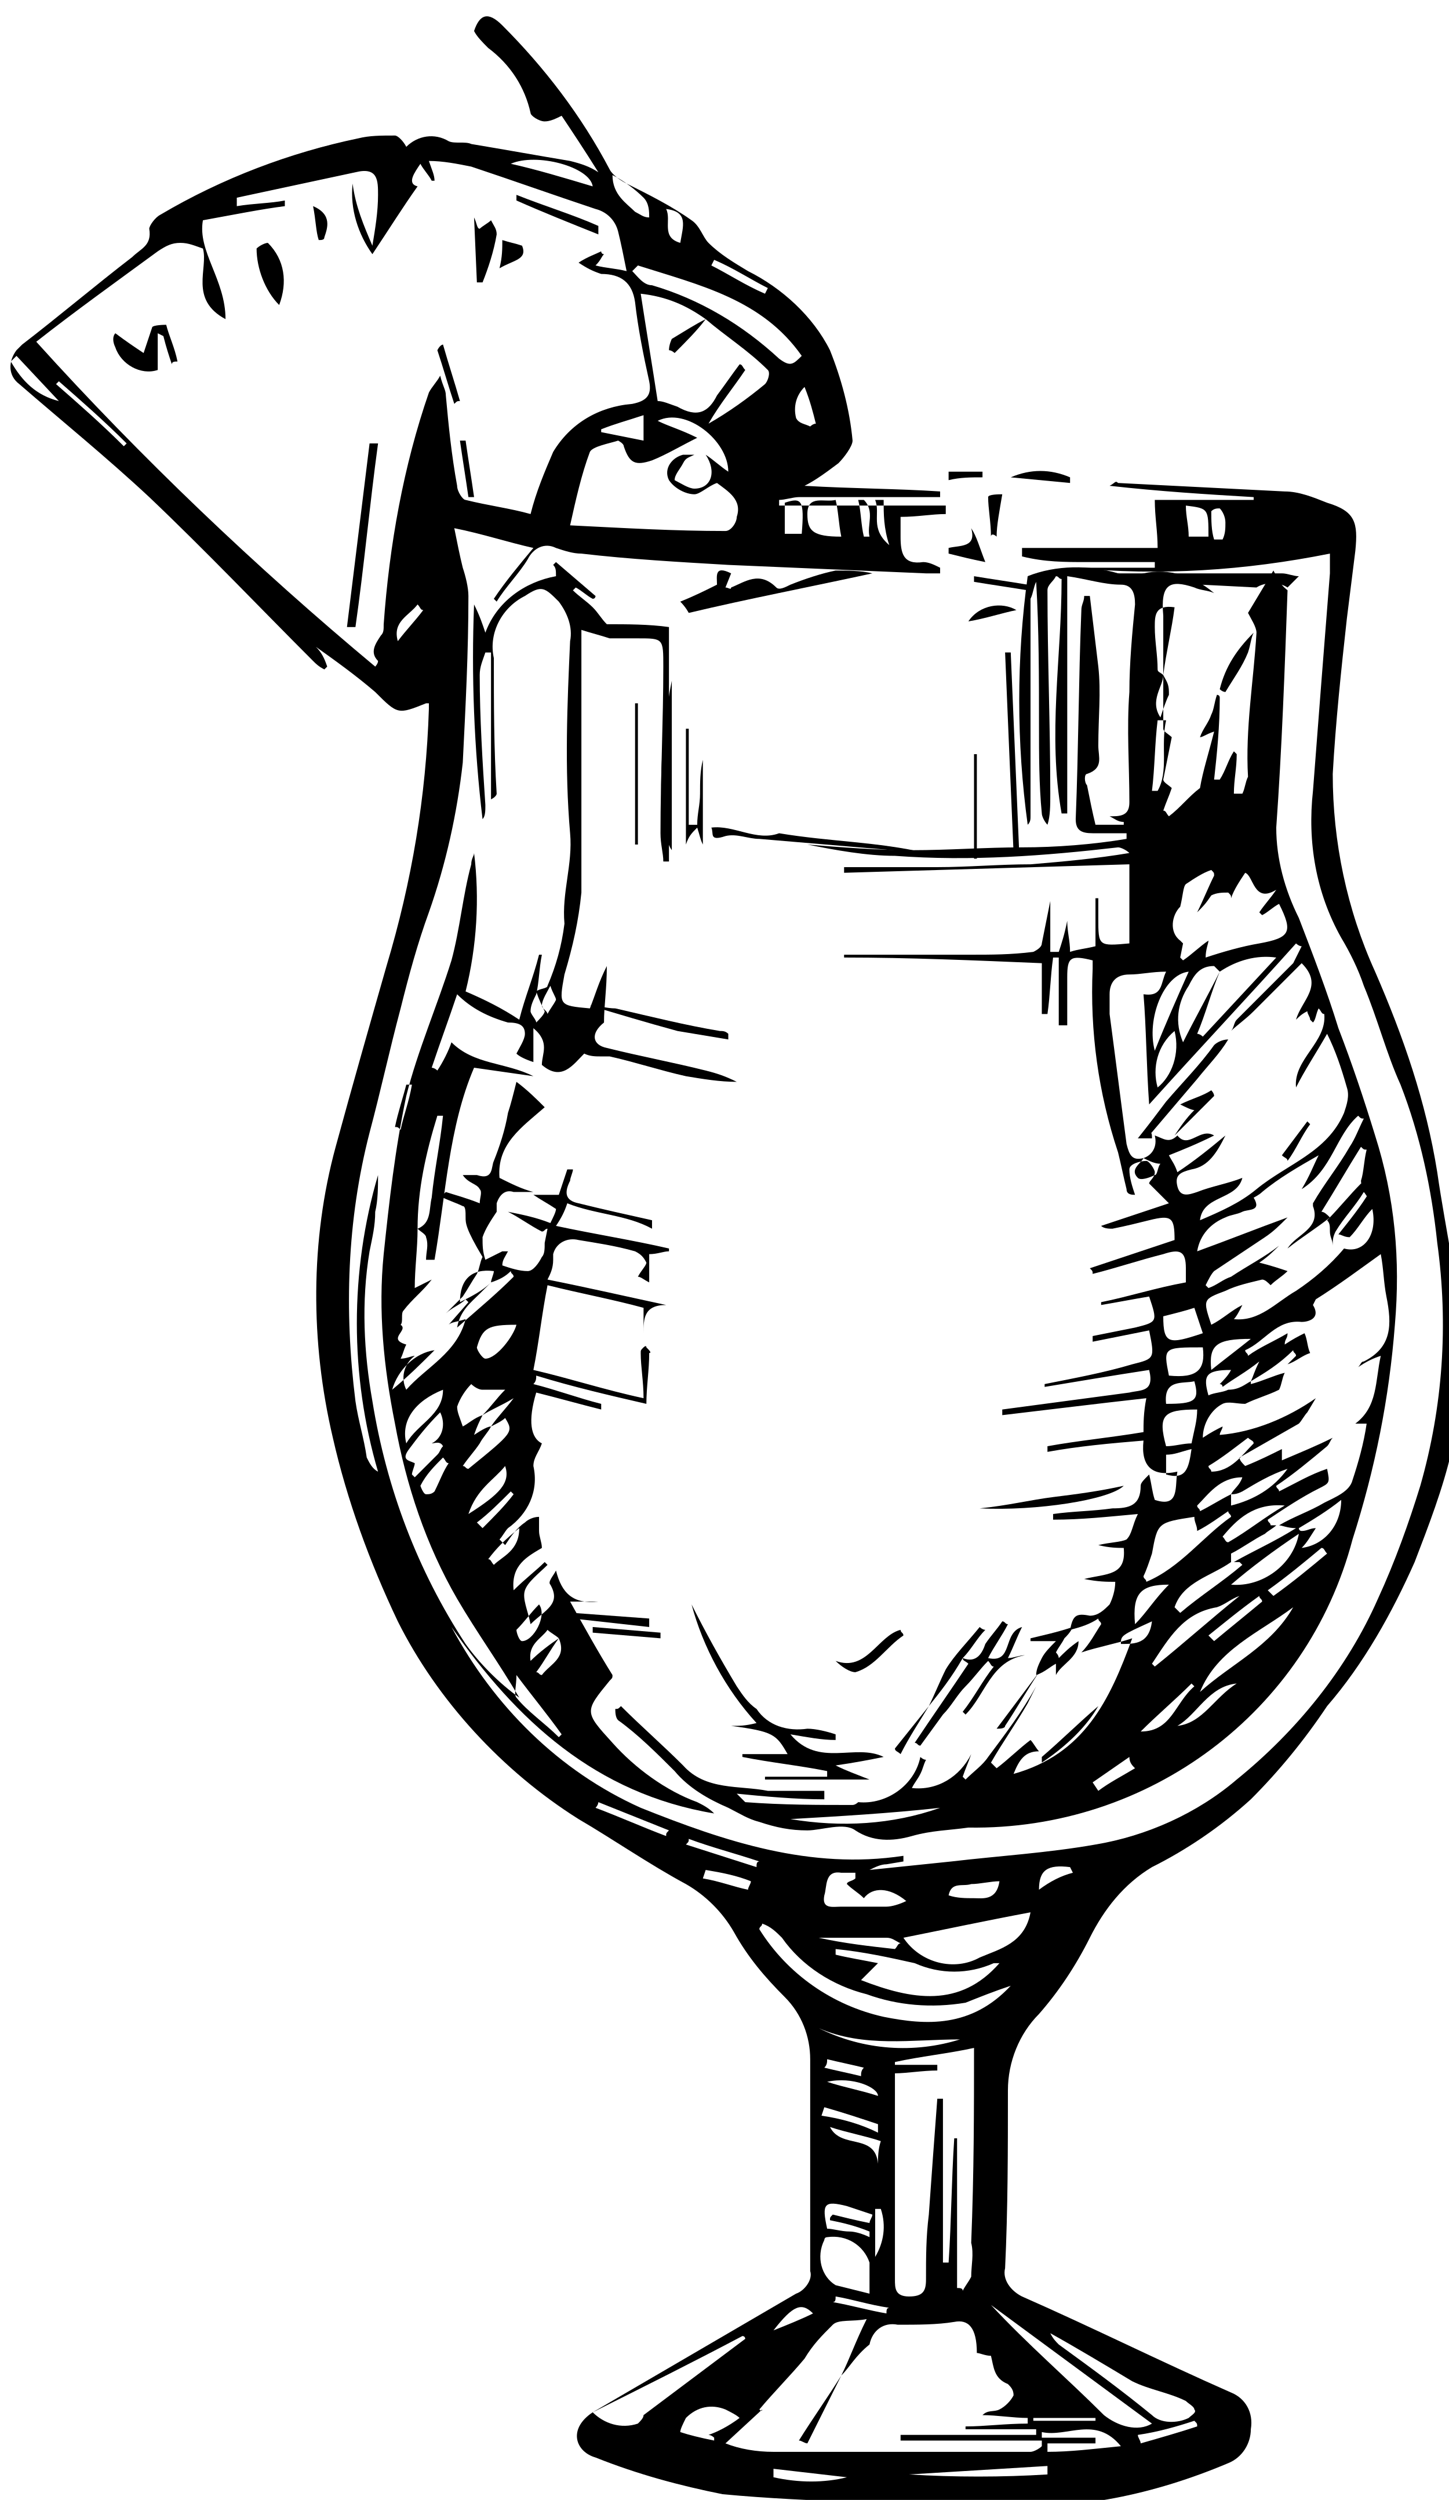 <?xml version="1.0" encoding="utf-8"?>
<!-- Generator: Adobe Illustrator 22.0.1, SVG Export Plug-In . SVG Version: 6.00 Build 0)  -->
<svg version="1.1" id="Layer_1" xmlns="http://www.w3.org/2000/svg" xmlns:xlink="http://www.w3.org/1999/xlink" x="0px" y="0px"
	 viewBox="0 0 51.3 88.5" style="enable-background:new 0 0 51.3 88.5;" xml:space="preserve">
<g id="Group_1209" transform="translate(-1690.916 3047.198)">
	<path id="Path_1358" d="M1707.4-3004.1c0-0.2,0-0.4-0.1-0.4c-0.2-0.1-0.5-0.2-0.7-0.3c0-0.1,0-0.1,0.1-0.2c0.3,0.1,0.7,0.2,1.2,0.4
		c0-0.2,0.1-0.4,0-0.5c-0.1-0.2-0.4-0.2-0.6-0.5c0.2,0,0.3,0,0.5,0c0.6,0.2,0.5-0.3,0.6-0.5c0.2-0.5,0.4-1.1,0.5-1.7
		c0.1-0.3,0.2-0.7,0.3-1.1c0.4,0.3,0.7,0.6,1,0.9c-0.8,0.7-1.7,1.3-1.6,2.5c0.4,0.2,0.8,0.4,1.2,0.5c-0.2,0-0.5,0-0.7,0
		c-0.3-0.1-0.5,0.1-0.6,0.4c0,0.1,0,0.2,0,0.3c-0.2,0.3-0.4,0.6-0.5,0.9c0,0.3,0,0.5,0.1,0.8l0.6-0.3c0.1,0,0.1,0,0.2,0
		c-0.1,0.2-0.2,0.3-0.2,0.5c0.3,0.1,0.6,0.2,0.9,0.2c0.2,0,0.4-0.3,0.5-0.5c0.1-0.1,0.1-0.3,0.1-0.5l0.1-0.5c-0.1,0-0.1,0.1-0.2,0.1
		c-0.4-0.2-0.8-0.5-1.2-0.7c0.5,0.1,1,0.2,1.5,0.4c0.1-0.2,0.2-0.4,0.2-0.5c-0.3-0.2-0.5-0.3-0.8-0.5h0.9c0.1-0.3,0.2-0.6,0.3-0.9
		l0.2,0c0,0.1-0.1,0.3-0.1,0.4c-0.2,0.4-0.2,0.7,0.3,0.8c0.8,0.2,1.7,0.4,2.6,0.6c0,0.1,0,0.3,0,0.3c-0.9-0.5-2-0.5-3-0.9
		c-0.1,0.3-0.2,0.5-0.4,0.8c1.4,0.3,2.7,0.5,4,0.8c0,0,0,0.1,0,0.1c-0.2,0-0.4,0.1-0.7,0.1v1c-0.2-0.1-0.3-0.2-0.4-0.2
		c0.1-0.2,0.3-0.4,0.3-0.5c-0.1-0.2-0.2-0.3-0.4-0.4c-0.7-0.2-1.4-0.3-2-0.4c-0.4-0.1-0.8,0.1-0.9,0.5c0,0.1,0,0.1,0,0.2
		c0,0.3-0.1,0.5-0.2,0.7c1.5,0.3,2.8,0.6,4.2,0.9c-0.8,0-0.8,0.5-0.8,1v-0.9c-1.1-0.3-2.2-0.5-3.4-0.8c-0.2,1-0.3,2-0.5,3
		c1.3,0.3,2.5,0.7,3.9,1c0-0.6-0.1-1.1-0.1-1.6c0-0.1,0-0.1,0.1-0.2c0,0,0.1-0.1,0.1,0c0.1,0.1,0.2,0.2,0.1,0.2
		c0,0.6-0.1,1.2-0.1,1.8c-1.3-0.3-2.6-0.6-3.9-1c0,0.1,0,0.2-0.1,0.3c0.8,0.2,1.6,0.5,2.4,0.7c0,0,0,0.1,0,0.2
		c-0.8-0.2-1.5-0.4-2.3-0.6c-0.3,1-0.2,1.6,0.2,1.8c-0.1,0.3-0.3,0.5-0.3,0.8c0.2,0.9-0.2,1.7-0.9,2.2c-0.1,0.1-0.2,0.3-0.3,0.4
		c0.1,0.1,0.1,0.1,0.2,0.2c0.2-0.3,0.4-0.6,0.7-0.8c0.1-0.1,0.3-0.2,0.5-0.2c0,0.2,0,0.3,0,0.5c0,0.2,0.1,0.4,0.1,0.6
		c-0.5,0.3-1.1,0.6-1,1.5c0.4-0.4,0.8-0.7,1.1-1c0,0,0.1,0.1,0.1,0.1c-0.3,0.3-0.7,0.6-0.8,0.9c-0.1,0.3,0.1,0.7,0.2,1.2
		c0.5-0.5,1.1-0.7,0.7-1.4c-0.1-0.1,0.1-0.3,0.2-0.5c0.2,0.8,0.6,1.2,1.5,1.1h-1c0.5,0.9,1,1.8,1.5,2.6c0,0.1,0,0.1-0.1,0.2
		c-0.9,1.1-0.9,1.1,0.1,2.2c0.8,0.9,1.9,1.7,3,2.1c0.2,0.1,0.4,0.2,0.6,0.4c-4.2-0.7-7-3.3-9.3-6.6c1.5,2.8,3.8,5.1,6.7,6.4
		c3,1.2,6,2.2,9.3,1.7c0,0.1,0,0.1,0,0.2l-0.6,0.1c-0.2,0-0.4,0.1-0.6,0.2c1-0.1,1.9-0.2,2.9-0.3c1.7-0.2,3.4-0.3,5.1-0.6
		c1.8-0.3,3.6-1.1,5-2.3c2.1-1.7,3.9-3.9,5-6.4c0.6-1.3,1.1-2.7,1.5-4c0.8-2.8,1-5.7,0.6-8.6c-0.2-1.9-0.6-3.8-1.3-5.6
		c-0.5-1.1-0.8-2.3-1.3-3.5c-0.2-0.6-0.5-1.2-0.8-1.7c-0.9-1.6-1.2-3.4-1-5.2c0.2-2.6,0.4-5.2,0.6-7.7c0-0.2,0-0.4,0-0.7
		c-3,0.6-6,0.8-9.1,0.5h2.9v-0.2h-2.4c-0.8,0-1.5,0-2.3-0.2c0-0.1,0-0.2,0-0.3h4.8c0-0.6-0.1-1.1-0.1-1.7h3.5v-0.1
		c-1.7-0.1-3.3-0.2-5.1-0.4c0.2-0.1,0.2-0.2,0.3-0.1c2,0.1,3.9,0.2,5.9,0.3c0.5,0,1,0.2,1.5,0.4c1,0.3,1.1,0.7,1,1.7
		c-0.1,0.8-0.2,1.6-0.3,2.4c-0.2,1.8-0.4,3.7-0.5,5.5c0,2.4,0.5,4.8,1.5,7c1,2.3,1.8,4.6,2.2,7.1c0.3,2.1,0.8,4.2,0.9,6.3
		c0.1,1.2-0.1,2.4-0.4,3.6c-0.3,1.3-0.8,2.6-1.3,3.9c-0.8,1.8-1.8,3.6-3.1,5.1c-0.8,1.2-1.7,2.3-2.7,3.3c-1.1,1-2.3,1.8-3.5,2.4
		c-1,0.6-1.7,1.5-2.2,2.5c-0.5,1-1.1,1.9-1.8,2.7c-0.7,0.7-1.1,1.7-1.1,2.7c0,2.1,0,4.2-0.1,6.3c-0.1,0.4,0.2,0.8,0.6,1
		c2.5,1.1,4.9,2.3,7.4,3.4c0.5,0.2,0.8,0.7,0.7,1.3c0,0.5-0.3,1-0.8,1.2c-2.6,1.1-5.4,1.7-8.2,1.5c-3.2-0.1-6.5-0.1-9.7-0.4
		c-1.5-0.3-3-0.7-4.5-1.3c-0.7-0.2-1-1-0.1-1.6c2.4-1.4,4.8-2.8,7.2-4.2c0.3-0.1,0.6-0.5,0.5-0.8c0-2.5,0-5,0-7.5
		c0-0.8-0.3-1.6-0.9-2.2c-0.7-0.7-1.3-1.4-1.8-2.3c-0.4-0.7-1-1.3-1.7-1.7c-1.3-0.7-2.6-1.6-3.8-2.3c-2.7-1.7-5-4.2-6.4-7
		c-1-2.1-1.8-4.3-2.3-6.5c-0.8-3.4-0.8-7,0.1-10.3c0.6-2.2,1.2-4.3,1.8-6.4c0.9-3,1.4-6,1.5-9.1c0-0.1,0-0.1,0-0.2c0,0-0.1,0-0.1,0
		c-1,0.4-1,0.4-1.8-0.4c-0.7-0.6-1.4-1.1-2.1-1.6c0.2,0.2,0.3,0.4,0.4,0.7c0,0-0.1,0.1-0.1,0.1c-0.2-0.1-0.3-0.2-0.4-0.3
		c-1.9-1.9-3.8-3.9-5.8-5.8c-1.5-1.4-3.1-2.7-4.6-4c-0.4-0.3-0.4-0.8-0.1-1.2c0.1-0.1,0.1-0.1,0.2-0.2c1.3-1,2.6-2.1,3.9-3.1
		c0.3-0.3,0.7-0.4,0.6-1c0-0.1,0.2-0.4,0.4-0.5c2.2-1.3,4.6-2.2,7-2.7c0.4-0.1,0.8-0.1,1.3-0.1c0.1,0,0.3,0.2,0.4,0.4
		c0.4-0.4,1-0.5,1.5-0.2c0.2,0.1,0.6,0,0.8,0.1c1.2,0.2,2.3,0.4,3.5,0.6c0.4,0.1,0.7,0.2,1,0.4c-0.5-0.8-0.9-1.4-1.3-2
		c-0.2,0.1-0.4,0.2-0.6,0.2c-0.2,0-0.5-0.2-0.5-0.3c-0.2-0.9-0.7-1.7-1.5-2.3c-0.2-0.2-0.4-0.4-0.5-0.6c0.2-0.6,0.5-0.7,1-0.2
		c1.5,1.5,2.8,3.2,3.8,5.1c0.1,0.2,0.4,0.4,0.6,0.5c0.8,0.4,1.6,0.8,2.3,1.3c0.3,0.2,0.4,0.6,0.6,0.8c0.4,0.4,0.9,0.7,1.4,1
		c1.2,0.6,2.3,1.6,2.9,2.8c0.4,1,0.7,2.1,0.8,3.2c0,0.2-0.3,0.6-0.5,0.8c-0.4,0.3-0.8,0.6-1.2,0.8c1.7,0.1,3.3,0.1,4.8,0.2
		c0,0.1,0,0.1,0,0.2c-0.3,0-0.7,0-1,0c-1.3,0-2.7,0-4,0c-0.2,0-0.5,0.1-0.7,0.1c0,0.1,0,0.2,0,0.2h5.9c0,0.1,0,0.2,0,0.3
		c-0.5,0-1,0.1-1.6,0.1c0,0.2,0,0.5,0,0.7c0,0.6,0.1,1,0.8,0.9c0.2,0,0.4,0.1,0.6,0.2c0,0.1,0,0.1,0,0.2c-0.2,0-0.3,0-0.5,0
		c-2.3-0.1-4.7-0.2-7-0.3c-1.7-0.1-3.5-0.2-5.2-0.4c-0.3,0-0.6-0.1-0.9-0.2c-0.4-0.2-0.8,0-1,0.4c0,0,0,0,0,0
		c-0.3,0.5-0.8,1-1.1,1.5l-0.1-0.1c0.4-0.6,0.9-1.2,1.4-1.8c-0.9-0.2-1.8-0.5-2.8-0.7c0.1,0.5,0.2,1,0.3,1.4c0.1,0.3,0.2,0.7,0.2,1
		c0,2-0.1,3.9-0.2,5.9c-0.2,1.8-0.6,3.6-1.2,5.3c-0.4,1.1-0.7,2.2-1,3.4c-0.4,1.5-0.7,2.9-1.1,4.4c-0.8,3.1-0.9,6.3-0.5,9.5
		c0.1,0.7,0.3,1.3,0.4,2c0.1,0.2,0.2,0.4,0.4,0.5c-1-3.4-1-7.1,0-10.5c0,0.4,0,0.9-0.1,1.3c0,0.5-0.1,0.9-0.2,1.4
		c-0.3,1.8-0.2,3.6,0.1,5.3c0.5,3.1,1.6,6,3.3,8.6c0.5,0.7,1.2,1.4,1.9,1.9c-0.7-1.2-1.5-2.3-2.2-3.5c-1.1-1.9-1.8-4-2.2-6.2
		c-0.4-2-0.6-4-0.4-6c0.2-1.9,0.4-3.7,0.8-5.6c0.4-1.6,1.1-3.2,1.6-4.8c0.3-1.1,0.4-2.3,0.7-3.4c0-0.2,0.1-0.3,0.1-0.4
		c0.2,1.6,0.1,3.3-0.3,4.9c0.7,0.3,1.3,0.6,1.9,1c0.2-0.8,0.5-1.5,0.7-2.3c0,0,0.1,0,0.1,0c-0.1,0.5-0.1,1-0.2,1.4
		c-0.1,0.2-0.2,0.4-0.2,0.6c0,0.1,0.2,0.3,0.2,0.4c0.1-0.1,0.3-0.3,0.3-0.4c-0.1-0.2-0.2-0.4-0.3-0.7c0.1-0.1,0.4-0.1,0.4-0.2
		c0.3-0.7,0.5-1.4,0.6-2.2c-0.1-1.1,0.3-2.1,0.2-3.2c-0.2-2.3-0.1-4.6,0-6.8c0.1-0.5-0.1-1-0.4-1.4c-0.5-0.5-0.6-0.6-1.2-0.2
		c-0.8,0.4-1.3,1.3-1.1,2.2c0,1.6,0,3.2,0.1,4.8c0,0,0,0.1-0.2,0.2v-5.2l-0.2,0c-0.1,0.3-0.2,0.5-0.2,0.8c0,1.5,0.1,3.1,0.2,4.6
		c0,0.2,0,0.4-0.1,0.5c-0.3-2.5-0.4-5.1-0.3-7.6c0.2,0.4,0.3,0.7,0.4,1c0.4-1.1,1.4-1.8,2.5-2c0-0.2,0-0.3-0.1-0.4
		c0,0,0.1-0.1,0.1-0.1l1.4,1.2c0,0,0,0.1-0.1,0.1c-0.2-0.1-0.4-0.3-0.6-0.4c0,0-0.1,0.1-0.1,0.1c0.2,0.2,0.5,0.4,0.7,0.6
		c0.2,0.2,0.3,0.4,0.5,0.6c0.7,0,1.5,0,2.2,0.1v8.3c-0.1,0-0.1,0-0.2,0c0-0.3-0.1-0.6-0.1-1c0-2,0.1-4,0.1-5.9c0-1,0-1-0.9-1
		c-0.3,0-0.6,0-1,0c-0.3-0.1-0.7-0.2-1-0.3c0,0.3,0,0.5,0,0.7c0,2.8,0,5.7,0,8.6c-0.1,1-0.3,1.9-0.6,2.9c-0.2,1.1-0.2,1.1,0.9,1.2
		c0.2-0.5,0.3-0.9,0.6-1.5c0,0.8-0.1,1.4-0.1,2l0,0c-0.5,0.4-0.4,0.8,0.1,0.9c1.2,0.3,2.3,0.5,3.5,0.8c0.4,0.1,0.7,0.2,1.1,0.4
		c-0.6,0-1.2-0.1-1.8-0.2c-0.9-0.2-1.8-0.5-2.7-0.7c-0.1,0-0.2,0-0.3,0c-0.2,0-0.4,0-0.6-0.1c-0.4,0.4-0.8,1-1.5,0.4
		c0-0.4,0.3-0.8-0.3-1.3v1.2c-0.3-0.1-0.5-0.2-0.6-0.3c0.1-0.2,0.3-0.5,0.3-0.7c0-0.3-0.2-0.4-0.6-0.4c-0.7-0.2-1.3-0.5-1.8-1
		c-0.3,0.9-0.6,1.7-0.9,2.6c0,0,0.1,0,0.2,0.1c0.2-0.3,0.4-0.7,0.5-1c0.8,0.8,1.9,0.7,2.9,1.2c-0.7-0.1-1.4-0.2-2.1-0.3
		c-0.9,2.1-1,4.5-1.4,6.8c-0.1,0-0.2,0-0.3,0c0-0.3,0.1-0.5,0-0.8c0-0.1-0.2-0.2-0.3-0.3c0.5-0.2,0.4-0.7,0.5-1.1
		c0.1-1,0.3-1.9,0.4-2.9c-0.1,0-0.1,0-0.2,0c-0.4,1.3-0.7,2.6-0.7,4c0,0.7-0.1,1.4-0.1,2.1c0.2-0.1,0.4-0.2,0.6-0.3
		c-0.3,0.4-0.7,0.7-1,1.1c-0.1,0.1,0,0.4-0.1,0.5c0.3,0.2-0.5,0.5,0.2,0.7c-0.1,0.2-0.1,0.3-0.2,0.5c0.2,0,0.4-0.1,0.5-0.1
		c-0.4,0.3-0.5,0.8-0.3,1.2c0.7-0.8,1.8-1.3,2.1-2.5c-0.3,0.1-0.5,0.1-0.6,0.2l0.7-0.8c0,0-0.1-0.1-0.1-0.1
		c-0.2,0.2-0.5,0.3-0.7,0.5c0.2-0.2,0.4-0.4,0.6-0.6c0.2-0.3,0.3-0.5,0.5-0.8c0.1-0.2,0.1-0.4,0.2-0.6
		C1707.4-3003.7,1707.4-3003.9,1707.4-3004.1z M1710.7-2989.2c-0.3,0.4-0.5,0.8-0.8,1.2c0.1,0,0.1,0.1,0.2,0.1
		C1710.4-2988.3,1711-2988.5,1710.7-2989.2c-0.1-0.1-0.3-0.2-0.4-0.3c-0.2,0.3-0.7,0.5-0.6,1.1
		C1710-2988.7,1710.4-2989,1710.7-2989.2z M1708.3-3001.8c0-0.1,0.1-0.3,0.1-0.4c-0.8-0.1-1.2,0.3-1.2,1.1
		C1707.6-3001.3,1708-3001.5,1708.3-3001.8l-0.4,0.4c-0.3,0.3-0.7,0.6-0.8,1.2c0.8-0.7,1.4-1.2,2-1.8c0-0.1-0.1-0.1-0.1-0.2
		C1708.8-3002,1708.6-3001.9,1708.3-3001.8z M1706.2-2996.1c0.4-0.2,0.5-0.7,0.3-1.1c-0.5,0.5-0.8,0.9-1.1,1.3
		c-0.3,0.4,0,0.4,0.2,0.5c0,0.1-0.1,0.3-0.1,0.4c0,0,0.1,0.1,0.1,0.1c0.3-0.3,0.5-0.5,0.8-0.8c0.1-0.1,0.1-0.2,0.2-0.3
		C1706.5-2996.2,1706.3-2996.1,1706.2-2996.1z M1708.3-2996.7c-0.1,0.2-0.3,0.4-0.4,0.6c-0.2,0.3-0.4,0.5-0.6,0.8
		c0.1,0,0.1,0.1,0.2,0.1c1.6-1.3,1.6-1.3,1.3-1.8C1708.7-2996.9,1708.5-2996.8,1708.3-2996.7c0.2-0.3,0.5-0.6,0.8-1
		c-0.5,0.3-0.8,0.4-1.1,0.6c0.3-0.3,0.5-0.6,0.8-0.9c-0.3,0-0.5,0-0.8,0c-0.2,0-0.4-0.2-0.4-0.2c-0.2,0.2-0.4,0.5-0.5,0.8
		c0,0.2,0.1,0.4,0.2,0.7c0.2-0.1,0.4-0.3,0.7-0.4c-0.1,0.2-0.2,0.4-0.3,0.7C1708-2996.6,1708.2-2996.7,1708.3-2996.7L1708.3-2996.7z
		 M1715.9-3035.9L1715.9-3035.9c-0.7-0.5-1.4-0.8-2.3-0.9c0.2,1.3,0.4,2.5,0.6,3.8c0.2,0,0.4,0.1,0.7,0.2c0.7,0.4,1.1,0.2,1.4-0.4
		c0.3-0.4,0.5-0.7,0.8-1.1c0.1,0,0.1,0.1,0.2,0.2c-0.4,0.6-0.9,1.2-1.3,1.9c0.7-0.4,1.4-0.9,2-1.4c0.1-0.1,0.2-0.4,0.1-0.5
		C1717.4-3034.8,1716.6-3035.3,1715.9-3035.9z M1715.5-3031.1c-0.2,0.1-0.3,0.1-0.4,0.3c-0.1,0.2-0.3,0.4-0.3,0.6
		c0.2,0.1,0.5,0.3,0.7,0.3c0.6,0,0.8-0.6,0.4-1.2c0.3,0.2,0.5,0.4,0.8,0.6c0-1.1-1.5-2.3-2.5-1.8c0.4,0.2,0.8,0.3,1.4,0.6
		c-0.6,0.3-1.1,0.6-1.6,0.8c-0.6,0.2-0.8,0.1-1-0.5c0-0.1-0.2-0.2-0.2-0.2c-0.3,0.1-0.9,0.2-1,0.4c-0.3,0.8-0.5,1.7-0.7,2.6
		c2,0.1,3.7,0.2,5.5,0.2c0.2,0,0.4-0.3,0.4-0.5c0.2-0.6-0.3-0.9-0.7-1.2c-0.3,0.1-0.6,0.4-0.8,0.4c-0.3,0-0.7-0.2-0.9-0.5
		c-0.2-0.4,0.1-0.8,0.5-0.9C1715.2-3031.1,1715.4-3031.1,1715.5-3031.1z M1720.7-2963.1L1720.7-2963.1c0.3-0.6,0.5-1.2,0.9-2
		c-0.5,0.1-1,0-1.2,0.2c-0.4,0.4-0.7,0.7-1,1.2c-0.5,0.6-1.1,1.2-1.6,1.8c0,0,0.1,0.1,0.1,0l-1.3,1.2c0.5,0.2,1.1,0.3,1.7,0.3
		c3,0,6.1,0,9.1,0c0.1,0,0.3-0.1,0.4-0.2l0-0.2h-5v-0.2h4.8v-0.2h-2.5v-0.1c0.7,0,1.4-0.1,2.2-0.1v-0.2c-0.5,0-1.1-0.1-1.6-0.1
		c0.2-0.2,0.4-0.1,0.6-0.2c0.2-0.1,0.4-0.3,0.5-0.5c0-0.2-0.1-0.3-0.2-0.4c-0.5-0.2-0.5-0.6-0.6-1c-0.2,0-0.4-0.1-0.5-0.1
		c0-0.9-0.3-1.2-0.8-1.1c-0.6,0.1-1.3,0.1-2,0.1c-0.5-0.1-0.9,0.2-1,0.7C1721.2-2963.8,1721-2963.4,1720.7-2963.1z M1698.1-3039.4
		c-0.2,1.1,0.8,2.1,0.8,3.5c-1.3-0.7-0.6-1.8-0.8-2.5c-0.3-0.1-0.5-0.2-0.8-0.2c-0.3,0-0.5,0.1-0.8,0.3c-1.5,1.1-2.9,2.1-4.3,3.2
		c3.7,4.1,7.8,8,12,11.5c0,0,0.1-0.1,0.1-0.2c-0.3-0.3-0.1-0.6,0.1-0.9c0.1-0.1,0.1-0.2,0.1-0.4c0.2-2.8,0.7-5.6,1.6-8.2
		c0.1-0.2,0.3-0.4,0.4-0.6c0.1,0.4,0.2,0.5,0.2,0.7c0.1,1.1,0.2,2.1,0.4,3.2c0,0.2,0.2,0.5,0.3,0.5c0.8,0.2,1.6,0.3,2.3,0.5
		c0.2-0.8,0.5-1.5,0.8-2.2c0.6-1,1.6-1.6,2.8-1.7c0.5-0.1,0.7-0.3,0.6-0.8c-0.2-0.9-0.4-1.9-0.5-2.8c-0.1-0.7-0.5-1-1.2-1
		c-0.3-0.1-0.5-0.2-0.8-0.4c0.3-0.2,0.6-0.3,0.8-0.4c0,0,0,0.1,0.1,0.1c-0.1,0.1-0.1,0.2-0.3,0.4c0.4,0.1,0.7,0.1,1.1,0.2
		c-0.1-0.5-0.2-1-0.3-1.4c-0.1-0.4-0.4-0.7-0.8-0.8c-1.5-0.5-2.9-1-4.4-1.5c-0.5-0.1-1-0.2-1.5-0.2c0.1,0.3,0.2,0.5,0.2,0.7
		c0,0-0.1,0-0.1,0c-0.1-0.2-0.3-0.4-0.4-0.6c-0.2,0.3-0.5,0.7-0.1,0.8c-0.5,0.7-1,1.5-1.6,2.4c-0.5-0.7-0.8-1.6-0.7-2.5
		c0.1,0.8,0.4,1.5,0.7,2.2c0.1-0.6,0.2-1.2,0.2-1.8c0-0.5,0-1-0.8-0.8c-1.4,0.3-2.8,0.6-4.2,0.9c0,0.1,0,0.2,0,0.3
		c0.6-0.1,1.2-0.1,1.7-0.2c0,0.1,0,0.2,0,0.2C1700.2-3039.8,1699.2-3039.6,1698.1-3039.4z M1725.4-2974.7c-0.9,0.2-1.9,0.3-2.8,0.5
		c0,0,0,0.1,0,0.1h1.5c0,0.1,0,0.2,0,0.2c-0.5,0-1.1,0.1-1.5,0.1v7.3c0,0.3,0,0.6,0.5,0.6c0.5,0,0.6-0.2,0.6-0.6
		c0-0.8,0-1.5,0.1-2.3c0.1-1.4,0.2-2.8,0.3-4.1h0.2v5.8h0.2c0.1-1.5,0.1-2.9,0.2-4.4h0.1v5.3c0.1,0,0.2,0,0.2,0.1
		c0.1-0.2,0.2-0.3,0.3-0.5c0-0.4,0.1-0.8,0-1.2C1725.4-2970.3,1725.4-2972.5,1725.4-2974.7z M1726.7-2976.9
		c-0.6,0.2-1.1,0.4-1.6,0.6c-1.2,0.2-2.4,0.1-3.5-0.3c-1.2-0.3-2.3-1-3-2c-0.2-0.2-0.4-0.4-0.7-0.5c0,0.1-0.1,0.1-0.1,0.2
		c1,1.6,2.6,2.7,4.4,3.1C1723.7-2975.5,1725.3-2975.4,1726.7-2976.9L1726.7-2976.9z M1722.9-2978.6c0.6,0.9,1.8,1.2,2.7,0.7
		c0.7-0.3,1.6-0.5,1.8-1.6C1725.8-2979.2,1724.4-2978.9,1722.9-2978.6L1722.9-2978.6z M1722-2977.7c-0.2,0.2-0.4,0.4-0.6,0.6
		c1.8,0.7,3.5,1,4.9-0.6c-0.1,0-0.2,0-0.2,0c-0.9,0.4-1.9,0.4-2.8,0c-0.9-0.2-1.8-0.4-2.8-0.5c0,0.1,0,0.1,0,0.2
		C1720.9-2977.9,1721.5-2977.8,1722-2977.7L1722-2977.7z M1713.5-3037.8c-0.1,0.1-0.1,0.1-0.2,0.2c0.2,0.2,0.4,0.5,0.7,0.5
		c1.7,0.5,3.2,1.4,4.5,2.6c0.4,0.3,0.5,0.2,0.8-0.1C1717.9-3036.6,1715.7-3037.1,1713.5-3037.8z M1711.9-2961.8
		c0.4,0.4,1,0.6,1.6,0.4c0.1-0.1,0.2-0.2,0.2-0.3c1.2-0.9,2.4-1.8,3.6-2.7c0,0,0-0.1-0.1-0.1
		C1715.5-2963.6,1713.7-2962.7,1711.9-2961.8z M1731.7-2961.4l-5.7-4.2c1.3,1.4,2.7,2.6,4,3.9
		C1730.5-2961.3,1731.2-2961.1,1731.7-2961.4L1731.7-2961.4z M1728.1-2964.6C1728-2964.6,1728-2964.6,1728.1-2964.6
		c0.1,0.2,0.2,0.3,0.3,0.4c1.1,0.8,2.2,1.6,3.3,2.5c0.3,0.3,0.9,0.3,1.3,0.1c0.1-0.1,0.3-0.2,0.2-0.3c0-0.1-0.2-0.2-0.3-0.3
		c-0.6-0.3-1.3-0.4-1.9-0.7C1730-2963.5,1729-2964.1,1728.1-2964.6z M1721.7-2966v-1.1c-0.2-0.6-0.8-1-1.5-0.9
		c-0.1,0-0.1,0.1-0.1,0.1c-0.3,0.6-0.1,1.3,0.4,1.6C1720.9-2966.2,1721.3-2966.1,1721.7-2966z M1721.2-2980.7c0,0,0-0.1,0-0.2
		l-0.5,0c-0.6-0.1-0.5,0.5-0.6,0.8c-0.1,0.5,0.3,0.4,0.6,0.4c0.5,0,1,0,1.6,0c0.2,0,0.5-0.1,0.7-0.2c-0.6-0.5-1.2-0.5-1.5-0.1
		c-0.2-0.2-0.4-0.3-0.6-0.5C1720.9-2980.6,1721.1-2980.6,1721.2-2980.7L1721.2-2980.7z M1717.1-2961.6c-0.1-0.1-0.3-0.2-0.5-0.3
		c-0.5-0.2-1-0.1-1.4,0.3c-0.1,0.2-0.2,0.4-0.2,0.5c0.3,0.1,0.7,0.2,1.2,0.3c0,0,0-0.1,0-0.1c-0.1-0.1-0.2-0.1-0.2-0.1
		C1716.3-2961.1,1716.7-2961.3,1717.1-2961.6z M1727.8-2961.1v0.2h1.9v0.2h-1.7c0,0.1,0,0.2,0,0.3c0.8,0,1.6-0.1,2.6-0.2
		C1729.7-2961.7,1728.7-2960.9,1727.8-2961.1L1727.8-2961.1z M1724.9-2975c-1.7,0-3.4,0.3-5-0.4
		C1721.5-2974.6,1723.3-2974.5,1724.9-2975z M1720.7-3028.2c-0.1-0.5-0.1-0.9-0.2-1.3c-0.4,0.1-1-0.2-1,0.5
		C1719.5-3028.4,1719.7-3028.2,1720.7-3028.2z M1711.9-3040.6c-0.1-0.7-2-1.2-2.9-0.8C1709.9-3041.2,1710.9-3040.9,1711.9-3040.6z
		 M1709.2-3000.3c-1,0-1.2,0.1-1.4,0.8c0,0.1,0.2,0.4,0.3,0.4C1708.5-2999.1,1709.1-2999.9,1709.2-3000.3z M1728-2959.6
		c0-0.1,0-0.2,0-0.3l-4.9,0.3C1724.7-2959.5,1726.4-2959.5,1728-2959.6z M1705.3-2996.1c0.4-0.7,1.3-1,1.3-1.9
		C1705.6-2997.6,1705.1-2996.9,1705.3-2996.1z M1721.7-2968.5c0-0.1,0.1-0.2,0.1-0.3c-0.3-0.1-0.6-0.2-0.9-0.3
		c-0.8-0.2-0.9-0.1-0.7,0.8c0.2,0,0.5,0.1,0.8,0.1c0.2,0,0.5,0.1,0.7,0.2c0-0.1,0-0.1,0-0.2c-0.5-0.2-0.9-0.3-1.4-0.4
		c0-0.1,0-0.1,0.1-0.2C1720.8-2968.7,1721.2-2968.6,1721.7-2968.5L1721.7-2968.5z M1712.6-3041c0,0.7,0.5,1,0.8,1.3
		c0.2,0.1,0.3,0.2,0.5,0.2c0-0.2,0-0.5-0.2-0.7C1713.4-3040.5,1713-3040.8,1712.6-3041L1712.6-3041z M1726.3-2980.6
		c-0.3,0-0.7,0.1-1,0.1c-0.3,0.1-0.7-0.1-0.8,0.4c0.3,0.1,0.6,0.1,0.9,0.1C1725.7-2980,1726.2-2979.9,1726.3-2980.6L1726.3-2980.6z
		 M1710.7-2985.7l0.1-0.1c-0.5-0.7-1-1.3-1.6-2.1c0,0.4-0.1,0.7,0,0.8C1709.6-2986.6,1710.2-2986.2,1710.7-2985.7L1710.7-2985.7z
		 M1695.3-3031.4c0,0,0.1-0.1,0.1-0.1c-0.8-0.8-1.6-1.5-2.4-2.2l-0.1,0.1C1693.7-3032.9,1694.5-3032.2,1695.3-3031.4z
		 M1732.9-3029.3c0,0.4,0.1,0.7,0.1,1.1c0.3,0,0.5,0,0.7,0C1733.7-3029.2,1733.7-3029.2,1732.9-3029.3L1732.9-3029.3z
		 M1707.5-2993.6c1.1-0.7,1.5-1.1,1.3-1.7C1708.4-2994.8,1707.8-2994.5,1707.5-2993.6z M1719.9-2978.6
		C1719.9-2978.5,1719.9-2978.5,1719.9-2978.6c0.9,0.2,1.8,0.3,2.7,0.4c0.1-0.1,0.1-0.2,0.2-0.2c-0.2-0.1-0.3-0.2-0.5-0.2
		C1721.5-2978.6,1720.7-2978.6,1719.9-2978.6z M1713.7-3032.5c-0.6,0.2-1,0.3-1.5,0.5c0,0,0,0.1,0,0.1c0.5,0.1,1,0.2,1.5,0.3
		L1713.7-3032.5z M1719.3-3028.3c0.1-1.2,0-1.3-0.6-1.1v1.1H1719.3z M1710-2990.4c-0.3,0.3-0.5,0.6-0.8,0.9c0,0.1,0.1,0.4,0.2,0.4
		C1709.8-2989.1,1710.3-2990,1710-2990.4L1710-2990.4z M1722-2971.7c0-0.1,0-0.2,0-0.3c-0.6-0.2-1.2-0.4-1.9-0.6l-0.1,0.3
		C1720.7-2972.2,1721.4-2972,1722-2971.7z M1720.9-2959.5l-2.6-0.3c0,0.1,0,0.2,0,0.3C1719.2-2959.3,1720.1-2959.3,1720.9-2959.5z
		 M1691.5-3034.6c-0.1,0.1-0.1,0.1-0.2,0.2c0.4,0.7,0.9,1.2,1.7,1.4L1691.5-3034.6z M1707.3-2994.5c0.6-0.5,1.1-1,1.6-1.4
		c0,0,0,0,0,0C1708.4-2995.4,1707.9-2995,1707.3-2994.5L1707.3-2994.5z M1721.9-2967.3c0.3-0.5,0.4-1.1,0.2-1.7h-0.2V-2967.3z
		 M1722-2970.6c0-0.2,0-0.5,0.1-0.8c-0.6-0.2-1.2-0.3-1.8-0.5C1720.7-2971.1,1721.9-2971.7,1722-2970.6z M1719.4-3033.5
		c-0.3,0.3-0.4,0.7-0.3,1.1c0.1,0.2,0.3,0.2,0.5,0.3c0,0,0.1-0.1,0.2-0.1C1719.7-3032.6,1719.6-3033,1719.4-3033.5z M1728.9-2980.9
		l-0.1-0.2c-0.8-0.1-1.1,0.1-1.1,0.8C1728.1-2980.6,1728.5-2980.8,1728.9-2980.9L1728.9-2980.9z M1706.8-2995.4
		c-0.1,0-0.1-0.1-0.2-0.2c-0.3,0.3-0.6,0.6-0.8,1c0,0,0.1,0.3,0.2,0.3c0.1,0,0.2,0,0.3-0.1
		C1706.5-2994.8,1706.6-2995.1,1706.8-2995.4z M1717.4-2980.3c0-0.1,0.1-0.2,0.1-0.3c-0.5-0.2-1-0.3-1.6-0.4l-0.1,0.3
		C1716.4-2980.6,1716.9-2980.4,1717.4-2980.3z M1715.3-2982.1c0,0.1,0,0.1-0.1,0.2l2.5,0.8c0-0.1,0-0.2,0.1-0.2
		C1716.9-2981.6,1716.1-2981.8,1715.3-2982.1z M1720.2-2973.5c0.6,0.2,1.2,0.3,1.8,0.5C1722-2973.3,1721.1-2973.7,1720.2-2973.5z
		 M1706.3-2999.4c-0.7,0.1-1.3,0.7-1.5,1.4C1705.4-2998.5,1705.8-2998.9,1706.3-2999.4z M1722.2-3029.5l-0.3,0
		c0.2,0.5-0.2,1,0.5,1.6C1722.2-3028.5,1722.2-3029,1722.2-3029.5L1722.2-3029.5z M1716.2-3038l-0.1,0.2c0.6,0.3,1.2,0.7,1.9,1
		l0.1-0.2C1717.5-3037.3,1716.9-3037.7,1716.2-3038z M1714.5-3039.8c0.2,0.4-0.2,1,0.5,1.2
		C1715.1-3039.2,1715.3-3039.7,1714.5-3039.8z M1729.7-2961.5v-0.1h-2.2v0.1H1729.7z M1712.1-2983.4c0,0,0,0.1-0.1,0.2
		c0.8,0.3,1.7,0.7,2.5,1c0-0.1,0-0.1,0.1-0.2L1712.1-2983.4z M1720.5-2965.9c0,0.1,0,0.2-0.1,0.2c0.6,0.1,1.3,0.3,1.9,0.4
		c0-0.1,0-0.2,0.1-0.2C1721.7-2965.6,1721.1-2965.8,1720.5-2965.9L1720.5-2965.9z M1731.2-2961c0,0.1,0.1,0.2,0.1,0.3
		c0.7-0.2,1.4-0.4,2-0.6c0-0.1,0-0.1-0.1-0.2C1732.6-2961.3,1731.9-2961.1,1731.2-2961L1731.2-2961z M1705-3024.5
		c0.3-0.4,0.6-0.7,0.9-1.1c-0.1,0-0.1-0.1-0.2-0.2C1705.4-3025.4,1704.8-3025.2,1705-3024.5z M1707.8-2993.3
		c0.1,0.1,0.1,0.1,0.2,0.2c0.4-0.4,0.8-0.8,1.1-1.2c0,0-0.1-0.1-0.1-0.1C1708.6-2994,1708.2-2993.6,1707.8-2993.3z M1708.2-2992
		c0.1,0,0.1,0.1,0.2,0.2c0.3-0.3,0.9-0.5,0.9-1.3C1708.8-2992.7,1708.5-2992.4,1708.2-2992z M1734.1-3029.2c-0.1,0-0.2,0-0.3,0.1
		c0,0.3,0,0.7,0.1,1l0.3,0c0.1-0.2,0.1-0.4,0.1-0.6C1734.3-3028.9,1734.2-3029.1,1734.1-3029.2L1734.1-3029.2z M1721.5-3029.5
		c-0.1,0-0.1,0-0.2,0c0.1,0.4,0.1,0.9,0.2,1.3c0.1,0,0.1,0,0.2,0C1721.6-3028.6,1721.9-3029.1,1721.5-3029.5L1721.5-3029.5z
		 M1720.2-2974.3c0,0.1,0,0.2-0.1,0.3c0.4,0.1,0.9,0.2,1.3,0.3c0-0.1,0-0.2,0.1-0.3C1721.1-2974.1,1720.6-2974.2,1720.2-2974.3z
		 M1719.7-2965.3c-0.4-0.4-0.7-0.3-1.4,0.6C1718.8-2964.9,1719.3-2965.1,1719.7-2965.3z M1704.9-3007.3c0.1,0,0.1,0,0.2,0.1
		c0.1-0.5,0.3-1,0.4-1.6c-0.1,0-0.1,0-0.2,0C1705.2-3008.4,1705-3007.8,1704.9-3007.3L1704.9-3007.3z M1710.4-3012.3
		c-0.1,0.2-0.3,0.5-0.3,0.7c0,0.1,0.2,0.2,0.2,0.3c0.1-0.2,0.2-0.3,0.3-0.5C1710.6-3011.9,1710.5-3012,1710.4-3012.3L1710.4-3012.3z
		"/>
	<path id="Path_1359" d="M1736.5-3026.3c-0.1,2.8-0.2,5.6-0.4,8.4c0,1.1,0.3,2.2,0.8,3.2c0.5,1.3,1,2.6,1.4,3.9
		c0.5,1.3,0.9,2.5,1.3,3.8c0.7,2.2,0.9,4.4,0.7,6.7c-0.2,2.6-0.7,5.1-1.5,7.6c-1.6,6.1-7.2,10.3-13.6,10.2c-0.7,0.1-1.3,0.1-2,0.3
		c-0.7,0.2-1.4,0.2-2-0.2c-0.4-0.3-1.2,0-1.7,0c-0.6,0-1.1-0.1-1.7-0.3c-0.4-0.1-0.7-0.3-1.1-0.5c-0.7-0.3-1.4-0.7-1.9-1.3
		c-0.6-0.6-1.3-1.3-2-1.8c-0.1-0.1-0.1-0.3-0.1-0.4c0.1,0,0.1,0,0.2-0.1c0.7,0.7,1.5,1.4,2.2,2.1c0.8,0.9,2,0.7,3,0.9
		c0.7,0,1.3,0,2,0v0.3c-1,0-2.1-0.1-3.1-0.2c0.1,0.1,0.2,0.2,0.3,0.3c1.3,0.1,2.6,0.1,3.8,0.1c0.1,0,0.2-0.1,0.2-0.1
		c1,0.1,2-0.6,2.2-1.6c0,0,0.1,0.1,0.2,0.1c-0.1,0.2-0.1,0.3-0.2,0.5c-0.1,0.2-0.2,0.3-0.3,0.5c0.9,0.1,1.7-0.4,2.1-1.2
		c-0.1,0.3-0.2,0.5-0.3,0.8c0,0,0.1,0.1,0.1,0.1c0.3-0.3,0.6-0.5,0.8-0.8c0.6-0.8,1.2-1.6,1.7-2.5c-0.1,0.2-0.2,0.4-0.3,0.6
		c-0.4,0.7-0.9,1.4-1.3,2.1c0.1,0.1,0.1,0.1,0.2,0.2c0.4-0.3,0.8-0.7,1.2-1c0.1,0.1,0.2,0.3,0.3,0.4l0,0c-0.5,0-0.7,0.3-0.9,0.8
		c2.5-0.7,3.4-2.6,4.2-4.8c-0.6,0.2-1.2,0.3-1.8,0.5c0.3-0.3,0.5-0.7,0.7-1c0-0.1-0.1-0.1-0.1-0.2c-0.3,0.2-0.6,0.3-1,0.4h0
		c0.1-0.5,0.2-0.6,0.7-0.5c0.3,0,0.5-0.2,0.7-0.4c0.1-0.2,0.2-0.5,0.2-0.8c-0.3,0-0.6,0-1.1-0.1c0.8-0.2,1.5-0.1,1.4-1.1
		c-0.2,0-0.5,0-0.9-0.1c0.4-0.1,0.8-0.1,1-0.2c0.2-0.2,0.2-0.5,0.4-0.9c-1.1,0.1-2,0.2-3,0.2c0,0,0-0.1,0-0.2
		c0.7-0.1,1.4-0.1,2.1-0.2c0.6,0,1-0.1,1-0.8c0-0.1,0.1-0.2,0.3-0.4c0.1,0.4,0.1,0.6,0.2,0.9c0.9,0.3,0.7-0.5,0.8-1
		c-0.9,0.2-1.3-0.2-1.2-1.1c-1.2,0.1-2.3,0.2-3.4,0.4c0-0.1,0-0.1,0-0.2c1.1-0.2,2.2-0.3,3.4-0.5c0-0.3,0-0.7,0.1-1.2
		c-1.8,0.2-3.4,0.4-5.1,0.6c0,0,0-0.1,0-0.2l4.5-0.6c0.4-0.1,0.9,0,0.7-0.8c-1.3,0.2-2.5,0.4-3.7,0.6c0,0,0-0.1,0-0.1
		c1-0.2,2.1-0.4,3.1-0.7c0.8-0.2,0.8-0.2,0.6-1.2l-2,0.4c0,0,0-0.1,0-0.2c0.5-0.1,1-0.2,1.5-0.3c0.8-0.2,0.8-0.2,0.5-1.1
		c-0.6,0.1-1.1,0.2-1.7,0.3c0,0,0-0.1,0-0.1c1-0.2,1.9-0.5,3-0.7c0-0.2,0-0.3,0-0.5c0-0.6-0.2-0.7-0.8-0.5c-0.8,0.2-1.7,0.5-2.5,0.7
		c0-0.1,0-0.1-0.1-0.2l3-1c0-0.8-0.1-0.9-0.9-0.7c-0.4,0.1-0.8,0.2-1.3,0.3c-0.1,0-0.3,0-0.4-0.1c0.9-0.3,1.5-0.5,2.4-0.8
		c-0.3-0.3-0.5-0.5-0.7-0.7c0-0.1,0.2-0.2,0.2-0.4c0-0.1-0.2-0.4-0.3-0.4c-0.2,0-0.6,0.1-0.6,0.3c0,0.3,0.1,0.6,0.2,0.9
		c-0.1,0-0.3,0-0.3-0.2c-0.1-0.4-0.2-0.9-0.3-1.3c-0.7-2.1-1-4.3-0.9-6.5c0-0.1,0-0.2,0-0.3c-0.8-0.2-0.9-0.1-0.9,0.6
		c0,0.6,0,1.2,0,1.7h-0.3v-2.4h-0.2c-0.1,0.7-0.1,1.3-0.2,2c-0.1,0-0.1,0-0.2,0v-1.8c-2.4-0.1-4.7-0.2-7-0.2v-0.1h4.5
		c0.7,0,1.4,0,2.2-0.1c0.2-0.1,0.3-0.2,0.3-0.3c0.1-0.5,0.2-1,0.3-1.5v1.8l0.3,0c0.1-0.3,0.2-0.6,0.3-1.1c0,0.4,0.1,0.7,0.1,1.1
		c0.3-0.1,0.5-0.1,0.9-0.2v-1.7c0,0,0.1,0,0.1,0c0,0.2,0,0.5,0,0.7c0,1,0,1,1.1,0.9v-2.8c-3.3,0.1-6.7,0.2-10.1,0.3v-0.2
		c1.1,0,2.2,0,3.3,0c1.1,0,2.2-0.1,3.3-0.1c1.2-0.1,2.3-0.2,3.5-0.4c-0.1-0.1-0.3-0.2-0.4-0.2c-2.6,0.3-5.2,0.5-7.9,0.3
		c-1,0-2.1-0.2-3.1-0.4c1.2,0.1,2.5,0.2,3.7,0.2c1.3,0,2.6-0.1,3.9-0.1c1.2,0,2.5-0.1,3.7-0.3v-0.2c-0.4,0-0.8,0-1.2,0
		c-0.4,0-0.6-0.1-0.6-0.5c0.1-2.5,0.1-4.9,0.2-7.4c0-0.2,0.1-0.3,0.1-0.5c0.1,0,0.1,0,0.2,0c0.1,0.8,0.2,1.7,0.3,2.5
		c0.1,0.9,0,1.8,0,2.8c0,0.4,0.2,0.8-0.4,1c-0.1,0-0.1,0.3,0,0.4c0.1,0.5,0.2,1,0.3,1.4h1c0,0,0-0.1,0-0.1c-0.2,0-0.3-0.1-0.5-0.2
		l0,0c0,0,0,0,0.1,0c0.4,0,0.6-0.1,0.6-0.5c0-1.3-0.1-2.6,0-3.9c0-1,0.1-2.1,0.2-3.1c0-0.4-0.1-0.7-0.5-0.7c-0.6,0-1.2-0.2-1.9-0.3
		v8.4h-0.2c-0.5-2.8,0-5.5,0-8.3c-0.1,0-0.1-0.1-0.2-0.1c-0.1,0.2-0.3,0.3-0.3,0.5c0,2.4,0.1,4.8,0.1,7.2c0,0.4,0,0.8-0.1,1.1
		c-0.1-0.1-0.2-0.3-0.2-0.4c-0.1-1-0.1-2.1-0.1-3.1c0-1.7,0-3.4-0.1-5.1c-0.1,0.2-0.1,0.4-0.2,0.6c0,2.6,0,5.1,0,7.7
		c0,0.1,0,0.2-0.1,0.3c-0.4-2.9-0.4-5.9,0-8.8c1-0.4,2.2-0.4,3.2-0.1c0.3,0.1,0.6,0.1,0.9,0c0.9-0.2,1.8,0.1,2.5,0.7
		c-0.2-0.1-0.5-0.1-0.7-0.2c-0.9-0.3-1.2-0.1-1.1,1c0,0.3,0,0.6,0,0.9c0,1,0,2.1,0,3.1c0,0.1,0.2,0.2,0.3,0.3l0,0
		c-0.1,0.5-0.2,1-0.3,1.5c0,0.1,0.2,0.2,0.3,0.3c-0.1,0.3-0.2,0.5-0.3,0.8c0.1,0,0.1,0.1,0.2,0.2c0.4-0.3,0.7-0.7,1.1-1
		c0.1-0.6,0.3-1.2,0.5-2c-0.3,0.1-0.4,0.2-0.5,0.2c0.1-0.3,0.3-0.5,0.4-0.8c0.1-0.2,0.1-0.4,0.2-0.7c0,0,0.1,0,0.1,0.1
		c0,1-0.1,2-0.2,2.9h0.2c0.2-0.3,0.3-0.7,0.5-1c0,0,0,0,0.1,0.1c0,0.5-0.1,0.9-0.1,1.4l0.3,0c0.1-0.2,0.1-0.4,0.2-0.6
		c-0.1-1.7,0.2-3.4,0.3-5.1c0-0.2-0.2-0.5-0.3-0.7l0,0c0.3-0.5,0.6-1,0.9-1.5C1736.3-3026.4,1736.4-3026.4,1736.5-3026.3
		L1736.5-3026.3z M1735.2-2998.3c0.1-0.2,0.1-0.3,0.3-0.7c-0.5,0.4-0.9,0.6-1.3,0.9c0,0,0-0.1-0.1-0.1c0.1-0.1,0.3-0.3,0.4-0.5
		c-0.9,0-1,0.2-0.8,0.9c0.2-0.1,0.5-0.1,0.7-0.2C1734.8-2998,1735-2998.2,1735.2-2998.3L1735.2-2998.3c0,0.1,0,0.1,0,0.1
		c0.4-0.1,0.8-0.3,1.2-0.4c-0.1,0.2-0.1,0.4-0.2,0.6c-0.4,0.2-0.8,0.3-1.2,0.5c-0.3,0-0.6-0.1-0.8,0c-0.4,0.2-0.7,0.7-0.7,1.2
		c0.3-0.2,0.5-0.3,0.7-0.4c0,0.1-0.1,0.2-0.1,0.3c1.2-0.1,2.4-0.6,3.4-1.3l-0.3,0.5c-0.1,0.1-0.2,0.3-0.3,0.4
		c-0.7,0.4-1.4,0.8-2.1,1.2c0,0.1,0.1,0.2,0.2,0.3c0.5-0.2,0.9-0.4,1.3-0.6c0,0,0,0.2,0,0.4c0.7-0.3,1.2-0.5,1.8-0.8
		c-0.1,0.1-0.1,0.2-0.2,0.3c-0.6,0.5-1.2,1-1.8,1.4c0,0.1,0.1,0.1,0.1,0.2c0.6-0.3,1.1-0.6,1.7-0.8c0.1,0.5,0.1,0.5-0.3,0.7
		c-0.6,0.3-1.2,0.7-1.8,1.1c0,0.1,0.1,0.1,0.1,0.2c0.1,0,0.2,0,0.2,0c-0.1,0.1-0.3,0.2-0.4,0.3c-0.4,0.2-0.8,0.5-1.2,0.7
		c0,0,0,0.2,0,0.3c-0.7,0.5-1.7,0.7-2,1.6c0.1,0.1,0.1,0.1,0.2,0.2c0.7-0.6,1.5-1.1,2.2-1.7c0,0-0.1-0.1-0.1-0.1h-0.2
		c0.7-0.4,1.4-0.7,2.2-1.2c-0.3,0-0.5-0.1-0.6-0.1c0.5-0.3,1.1-0.5,1.6-0.8c0.4-0.2,0.9-0.4,1-0.8c0.2-0.6,0.4-1.3,0.5-2
		c-0.1,0-0.3,0-0.4,0c0.8-0.6,0.7-1.5,0.9-2.4c-0.3,0.1-0.5,0.2-0.8,0.4c0.1-0.1,0.1-0.2,0.2-0.2c1-0.5,1-1.3,0.8-2.3
		c-0.1-0.5-0.1-1-0.2-1.5c-0.7,0.5-1.5,1.1-2.3,1.6c0,0-0.1,0.2-0.1,0.2c0.3,0.5-0.2,0.6-0.4,0.6c-0.9-0.1-1.3,0.7-2,1
		c0,0.1,0.1,0.1,0.1,0.2c0.4-0.3,0.9-0.5,1.4-0.8c0,0.2-0.1,0.2-0.1,0.4c0.3-0.2,0.5-0.3,0.7-0.4c0.1,0.2,0.1,0.5,0.2,0.7
		c-0.3,0.1-0.5,0.3-0.8,0.4c0.1-0.1,0.2-0.2,0.3-0.3c0-0.1-0.1-0.1-0.1-0.2C1736.2-2998.9,1735.7-2998.6,1735.2-2998.3
		L1735.2-2998.3z M1739.2-3005c0-0.1-0.1-0.2-0.1-0.4c0.1-0.3,0.1-0.7,0.2-1.1c-0.1,0-0.1,0-0.2-0.1c-0.5,0.8-0.9,1.5-1.4,2.3
		c0.1,0,0.2,0.1,0.3,0.2c-0.5,0.4-1,0.7-1.5,1.1c0.3-0.5,1.2-0.7,0.9-1.5c0,0,0,0,0-0.1c0.4-0.7,0.9-1.3,1.3-2
		c0.2-0.3,0.3-0.6,0.5-1c-0.1,0-0.1,0-0.2-0.1c-0.8,0.7-0.9,1.9-2,2.6c0.3-0.5,0.4-0.8,0.6-1.2c-0.7,0.4-1.4,0.8-2,1.3
		c-0.1,0.1-0.3,0.2-0.3,0.2c0.3,0.5-0.2,0.4-0.4,0.5c-0.2,0.1-0.4,0.1-0.6,0.2c-0.5,0.2-0.9,0.6-1,1.2c1.1-0.4,2.1-0.8,3.2-1.2
		c-0.3,0.3-0.5,0.5-0.8,0.7c-0.6,0.4-1.2,0.8-1.8,1.2c-0.1,0.1-0.2,0.3-0.3,0.5l0.1,0.1c0.3-0.1,0.5-0.3,0.8-0.4
		c0.6-0.4,1.2-0.7,1.7-1.1c-0.2,0.2-0.4,0.4-0.7,0.6c0.4,0.1,0.7,0.2,1,0.3c-0.2,0.2-0.4,0.3-0.6,0.5c-0.1-0.1-0.2-0.2-0.3-0.2
		c-0.4,0.1-0.9,0.2-1.3,0.4c-0.8,0.3-0.8,0.3-0.5,1.2c0.4-0.2,0.7-0.5,1.1-0.7c-0.1,0.2-0.2,0.4-0.3,0.5c0.9,0.1,1.5-0.6,2.2-1
		c0.6-0.4,1.2-0.9,1.7-1.5c0.7,0.2,1.2-0.5,1-1.4c-0.3,0.3-0.5,0.7-0.8,1c-0.2,0-0.3-0.1-0.4-0.1c0.4-0.5,0.8-1,1.1-1.5
		C1739.4-3004.6,1739.3-3004.9,1739.2-3005L1739.2-3005z M1734.5-2994.3c0.1-0.2,0.3-0.3,0.4-0.6c-0.8,0-1.2,0.6-1.6,1
		c0,0.1,0.1,0.1,0.1,0.2C1733.8-2993.9,1734.1-2994.1,1734.5-2994.3c0,0.1,0,0.2,0,0.4c0.8-0.2,1.5-0.6,2-1.3
		c-0.6,0.2-1.1,0.5-1.6,0.8C1734.7-2994.3,1734.6-2994.3,1734.5-2994.3L1734.5-2994.3z M1732.1-3023.3c0,0.4-0.5,0.9-0.1,1.5
		c0.1-0.3,0.2-0.6,0.3-0.8c0,0,0-0.1,0-0.1C1732.3-3023,1732.2-3023.1,1732.1-3023.3c0.1-0.8,0.3-1.6,0.4-2.4
		c-0.7-0.1-0.7,0.3-0.7,0.7c0,0.5,0.1,1,0.1,1.5C1731.9-3023.4,1732-3023.4,1732.1-3023.3L1732.1-3023.3z M1734.1-3012.8
		c-0.1-0.1-0.2-0.2-0.2-0.2c-0.5,0-0.7,0.3-0.9,0.7c-0.4,0.6-0.5,1.3-0.2,2C1733.2-3011.1,1733.7-3012,1734.1-3012.8
		c-0.3,0.7-0.5,1.5-0.8,2.2c0,0,0.1,0,0.2,0.1l2.6-2.8C1735.4-3013.4,1734.7-3013.2,1734.1-3012.8L1734.1-3012.8z M1733.3-3014.9
		c0.2-0.4,0.4-0.9,0.6-1.3c0-0.1,0-0.1-0.1-0.2c-0.3,0.1-0.6,0.3-0.9,0.5c-0.1,0.1-0.1,0.4-0.2,0.8c-0.3,0.3-0.4,0.9,0,1.2
		c0,0,0.1,0.1,0.1,0.1l-0.1,0.5l0.1,0.1c0.3-0.2,0.6-0.5,0.9-0.7c0,0.1-0.1,0.3-0.1,0.6c0.6-0.2,1.3-0.4,1.9-0.5
		c1.1-0.2,1.2-0.4,0.7-1.4c-0.2,0.1-0.4,0.3-0.6,0.4c0,0-0.1-0.1-0.1-0.1c0.2-0.3,0.4-0.5,0.6-0.8c-0.8,0.5-0.8-0.5-1.1-0.6
		c-0.2,0.3-0.4,0.6-0.5,0.9c0-0.1,0-0.1-0.1-0.2c-0.2,0-0.4,0-0.6,0.1C1733.6-3015.2,1733.5-3015.1,1733.3-3014.9L1733.3-3014.9z
		 M1731.4-3006.2c-0.1,0.2-0.5,0.4-0.2,0.7c0.1,0.1,0.4,0,0.6-0.1c0.1,0,0.1-0.3,0.2-0.4C1731.8-3006,1731.6-3006.1,1731.4-3006.2
		c0.3-0.1,0.5-0.4,0.4-0.8c0,0,0,0,0,0c0.3,0.1,0.5,0.3,0.8,0l0,0c0.4,0.5,0.8-0.3,1.3,0c-0.6,0.3-1.1,0.5-1.6,0.7
		c0.1,0.2,0.2,0.3,0.3,0.6c0.6-0.4,1.1-0.8,1.7-1.3c-0.3,0.6-0.6,1.1-1.2,1.2c-0.4,0.1-0.6,0.2-0.5,0.6c0.1,0.4,0.4,0.3,0.7,0.2
		c0.5-0.2,1.1-0.3,1.6-0.5c-0.2,0.8-1.4,0.6-1.5,1.5c0.7-0.3,1.4-0.6,2-1.1c1.1-0.9,2.5-1.3,3.1-2.7c0.1-0.3,0.2-0.6,0.1-0.9
		c-0.2-0.7-0.4-1.3-0.7-1.9c-0.4,0.7-0.8,1.3-1.1,1.9c-0.1-1,1.1-1.6,1-2.6c-0.1,0-0.1-0.1-0.2-0.2c-0.1,0.2-0.1,0.4-0.2,0.5
		c0,0-0.1-0.1-0.1-0.1c0-0.1-0.1-0.2-0.1-0.3c-0.2,0.1-0.3,0.2-0.4,0.3c0.2-0.7,1-1.2,0.2-2c-0.6,0.6-1.1,1.1-1.7,1.7
		c-0.3,0.3-0.6,0.5-0.8,0.7c0.1-0.1,0.1-0.3,0.2-0.4c0.7-0.7,1.3-1.3,2-2c0.1-0.2,0.2-0.4,0.3-0.6c-0.1,0-0.2-0.1-0.2-0.1
		c-1.7,1.9-3.4,3.7-5.2,5.7c-0.1-1.4-0.1-2.7-0.2-3.9c0.7,0.1,0.6-0.4,0.8-0.8c-0.5,0-0.9,0.1-1.3,0.1c-0.5,0-0.7,0.3-0.7,0.7
		c0,0.2,0,0.4,0,0.7c0.2,1.5,0.4,3.1,0.6,4.6C1730.9-3006.3,1731-3006.1,1731.4-3006.2L1731.4-3006.2z M1731.4-2991.4
		c0,0.1,0.1,0.1,0.1,0.2c1.2-0.5,2-1.6,3-2.3c0-0.1-0.1-0.1-0.1-0.2c-0.3,0.2-0.7,0.5-1.1,0.7c0-0.2-0.1-0.3-0.1-0.5
		c-1.3,0.2-1.3,0.2-1.5,1.3C1731.6-2991.9,1731.5-2991.6,1731.4-2991.4L1731.4-2991.4z M1736.7-2990.3c-1.2,0.9-2.7,1.5-3.3,3
		C1734.5-2988.3,1735.9-2988.9,1736.7-2990.3L1736.7-2990.3z M1731.7-2988.3c0,0,0.1,0.1,0.1,0.1c1-0.8,2-1.7,3-2.5
		c-0.3,0.1-0.5,0.3-0.8,0.4C1732.8-2990.1,1732.3-2989.2,1731.7-2988.3L1731.7-2988.3z M1734.5-2991.1c1.1,0.1,2.2-0.7,2.4-1.8
		C1736-2992.3,1735.2-2991.7,1734.5-2991.1L1734.5-2991.1z M1718.9-2982.8c1.8,0.3,3.6,0.2,5.3-0.4
		C1722.4-2983,1720.6-2982.9,1718.9-2982.8L1718.9-2982.8z M1731.8-3010c0.4-1,0.8-1.9,1.2-2.8
		C1732.1-3012.7,1731.5-3011.1,1731.8-3010L1731.8-3010z M1733.3-2997.3c-1.2,0-1.4,0.2-1.1,1.3c0.3,0,0.6-0.1,0.9-0.1
		C1733.2-2996.6,1733.3-2996.9,1733.3-2997.3L1733.3-2997.3z M1733.5-2999.5c-1.4,0-1.4,0-1.2,1
		C1733.3-2998.4,1733.6-2998.7,1733.5-2999.5L1733.5-2999.5z M1732.1-3000.6c0,1,0.2,1,1.4,0.6c-0.1-0.3-0.2-0.6-0.3-0.9
		C1732.9-3000.8,1732.5-3000.7,1732.1-3000.6L1732.1-3000.6z M1737-2992.4c0.8-0.1,1.4-0.8,1.4-1.7c-0.5,0.4-1,0.7-1.5,1
		c0,0,0,0.1,0.1,0.1c0.2,0,0.3-0.1,0.5-0.1C1737.3-2992.8,1737.2-2992.6,1737-2992.4L1737-2992.4z M1734.2-2992.8
		c0.1,0.1,0.1,0.2,0.2,0.2c0.7-0.4,1.3-0.9,2-1.3C1735.3-2994,1734.7-2993.4,1734.2-2992.8L1734.2-2992.8z M1732.5-3010.7
		c-0.6,0.5-0.8,1.3-0.6,2C1732.4-3009.1,1732.7-3009.9,1732.5-3010.7L1732.5-3010.7z M1733.2-2987.5l-0.1-0.1
		c-0.6,0.6-1.2,1.1-1.8,1.7C1732.4-2985.9,1732.5-2986.9,1733.2-2987.5L1733.2-2987.5z M1732.3-2991.1c-1,0-1.3,0.3-1.2,1.4
		C1731.5-2990.1,1731.8-2990.6,1732.3-2991.1L1732.3-2991.1z M1734.7-2987.6c-1,0.1-1.4,1.1-2.1,1.5
		C1733.5-2986.2,1733.9-2987.1,1734.7-2987.6L1734.7-2987.6z M1732.2-3021.7c-0.1,0-0.2,0-0.3,0c-0.1,0.8-0.1,1.7-0.2,2.5
		c0.1,0,0.1,0,0.2,0C1732.3-3019.9,1732-3020.8,1732.2-3021.7z M1732.2-2997.5c1,0,1.2-0.1,1-0.8
		C1732.8-2998.2,1732.1-2998.4,1732.2-2997.5L1732.2-2997.5z M1733.8-2998.7c0.5-0.4,0.9-0.7,1.4-1.1
		C1734-2999.8,1733.7-2999.6,1733.8-2998.7L1733.8-2998.7z M1733.1-2995.9c-0.4,0.1-0.6,0.2-0.9,0.2v0.7
		C1732.9-2994.8,1733-2995.2,1733.1-2995.9L1733.1-2995.9z M1733.7-2995.3c0,0.1,0.1,0.1,0.1,0.2c0.7,0,1.1-0.6,1.5-1
		c0-0.1-0.1-0.1-0.2-0.2C1734.7-2996,1734.2-2995.6,1733.7-2995.3L1733.7-2995.3z M1737.9-2992.2c-0.1-0.1-0.1-0.2-0.2-0.2
		c-0.6,0.5-1.2,1-1.9,1.5c0.1,0.1,0.1,0.1,0.2,0.2C1736.7-2991.2,1737.3-2991.7,1737.9-2992.2L1737.9-2992.2z M1731.1-2984.6
		c-0.1-0.1-0.2-0.2-0.2-0.4l-1.3,0.9l0.2,0.3C1730.2-2984.1,1730.6-2984.3,1731.1-2984.6L1731.1-2984.6z M1733.7-2989.3
		c0.1,0.1,0.1,0.1,0.2,0.2c0.6-0.5,1.1-0.9,1.7-1.4c0-0.1-0.1-0.1-0.1-0.2C1734.8-2990.2,1734.2-2989.7,1733.7-2989.3L1733.7-2989.3
		z M1731.7-2989.8c-1.1,0.5-1.1,0.5-1.1,0.8C1731.1-2989,1731.6-2989,1731.7-2989.8L1731.7-2989.8z"/>
	<path id="Path_1360" d="M1716.8-2986.1c0.3,0,0.5,0,0.9-0.1c-1.1-1.2-1.9-2.7-2.3-4.2c0.5,1,1,1.9,1.6,2.9c0.2,0.3,0.4,0.6,0.7,0.8
		c0.4,0.6,1.1,0.8,1.8,0.7c0.3,0,0.7,0.1,1,0.2c0,0.1,0,0.1,0,0.2c-0.5,0-1-0.1-1.6-0.2c1,1.2,2.3,0.3,3.3,0.8
		c-0.5,0.1-1,0.2-1.7,0.3c0.4,0.2,0.7,0.3,1.2,0.5h-3.7v-0.1h2.2c0-0.1,0-0.2,0-0.2c-1-0.2-2-0.3-3-0.5v-0.1h1.6
		C1718.4-2985.8,1718.3-2985.9,1716.8-2986.1z"/>
	<path id="Path_1361" d="M1723.8-2986.8c0.2-0.4,0.4-0.9,0.6-1.3c0.3-0.5,0.8-1,1.2-1.5c0,0,0.1,0.1,0.2,0.1c-0.3,0.3-0.5,0.7-0.8,1
		c0.5,0.2,0.7-0.2,0.8-0.5c0.2-0.3,0.4-0.5,0.6-0.8c0.1,0,0.1,0.1,0.2,0.1c-0.2,0.4-0.5,0.8-0.7,1.2c0.9,0.2,0.5-0.9,1.2-1.1
		c-0.2,0.4-0.3,0.7-0.5,1.1c0.2,0,0.4-0.1,0.6-0.1c-1.2,0.2-1.4,1.4-2.1,2.1l-0.1-0.1c0.4-0.5,0.7-1.1,1.1-1.6
		c-0.1,0-0.1-0.1-0.2-0.2c-0.3,0.3-0.5,0.6-0.8,0.9c-0.3,0.3-0.5,0.7-0.8,1l-0.8,1.1c-0.1,0-0.1-0.1-0.2-0.1
		c0.6-0.9,1.3-1.9,1.9-2.8c-0.1-0.1-0.2-0.1-0.2-0.2C1724.6-2987.8,1724.2-2987.3,1723.8-2986.8L1723.8-2986.8z"/>
	<path id="Path_1362" d="M1715-3025.9c0.5-0.2,0.9-0.4,1.3-0.6c0-0.3-0.1-0.7,0.5-0.4l-0.2,0.5c0.1,0,0.2,0.1,0.2,0
		c0.5-0.2,1-0.6,1.6,0c0.1,0.1,0.3,0,0.5-0.1c0.5-0.2,1.1-0.4,1.6-0.5c0.4,0,0.9,0,1.3,0.1c-2.3,0.5-4.4,0.9-6.5,1.4
		C1715.3-3025.5,1715.2-3025.7,1715-3025.9z"/>
	<path id="Path_1363" d="M1736.5-3026.4c-0.3-0.2-0.8-0.2-1.1,0c-1.9-0.1-3.8-0.2-5.6-0.2v-0.3h1.5c0.7,0,1.5,0,2.2,0
		c0.2,0,0.4,0,0.7,0c0.7,0,1.4,0,2.1,0c0.2,0,0.4,0.1,0.6,0.1C1736.7-3026.6,1736.6-3026.5,1736.5-3026.4
		C1736.5-3026.3,1736.5-3026.4,1736.5-3026.4z"/>
	<path id="Path_1364" d="M1723.7-3017l-5.9-0.5c-0.4,0-0.8-0.2-1.2-0.1c-0.6,0.2-0.4-0.1-0.5-0.3c0.8-0.1,1.6,0.5,2.4,0.2
		C1720.3-3017.4,1722-3017.4,1723.7-3017z"/>
	<path id="Path_1365" d="M1726.8-3017c-0.1-2.3-0.2-4.7-0.3-7.1h0.2c0.1,2.4,0.2,4.7,0.3,7.1C1727-3017,1726.9-3017,1726.8-3017z"/>
	<path id="Path_1366" d="M1714.7-3017.1c-0.5-0.7-0.5-3.5,0-6V-3017.1z"/>
	<path id="Path_1367" d="M1715.8-3017.3c-0.1-0.2-0.1-0.3-0.2-0.6c-0.2,0.2-0.3,0.3-0.4,0.6v-4.1h0.1v3.4c0.1,0,0.2,0,0.3,0
		c0-0.4,0.1-0.7,0.1-1.1c0-0.4,0-0.8,0.1-1.2L1715.8-3017.3C1715.9-3017.3,1715.8-3017.3,1715.8-3017.3z"/>
	<path id="Path_1368" d="M1725.6-2993.8c1-0.1,1.8-0.3,2.6-0.4c0.8-0.1,1.6-0.2,2.5-0.4C1730.2-2994.1,1727.6-2993.7,1725.6-2993.8z
		"/>
	<path id="Path_1369" d="M1711.8-3011.6c0.3,0,0.6,0.1,0.9,0.1c1.3,0.3,2.5,0.6,3.7,0.8c0.1,0,0.2,0,0.3,0.1c0,0.1,0,0.1,0,0.2
		c-0.6-0.1-1.2-0.2-1.8-0.3C1713.8-3011,1712.8-3011.3,1711.8-3011.6C1711.8-3011.6,1711.8-3011.6,1711.8-3011.6z"/>
	<path id="Path_1370" d="M1728.3-2987.9c0-0.1,0-0.3,0-0.4c-0.2,0.1-0.4,0.3-0.7,0.4c0-0.2,0.1-0.4,0.2-0.6c0.1-0.2,0.3-0.4,0.5-0.6
		h-0.9c0,0,0-0.1,0-0.1c0.4-0.1,0.9-0.2,1.5-0.4c-0.1,0.2-0.2,0.3-0.3,0.4c-0.1,0.2-0.2,0.3-0.3,0.5c0,0,0.1,0.1,0.1,0.2
		c0.2-0.2,0.4-0.4,0.7-0.6h0C1729.1-2988.5,1728.5-2988.3,1728.3-2987.9z"/>
	<path id="Path_1371" d="M1725.4-3016.8v-3.7h0.1v3.7C1725.5-3016.8,1725.5-3016.8,1725.4-3016.8z"/>
	<path id="Path_1372" d="M1722.8-2989.5c0,0.1,0.1,0.1,0.1,0.2c-0.6,0.4-1,1.1-1.7,1.3c-0.2,0-0.5-0.2-0.7-0.4
		C1721.6-2988,1722-2989.3,1722.8-2989.5z"/>
	<path id="Path_1373" d="M1713.5-3022.3v5h-0.1v-5C1713.4-3022.3,1713.5-3022.3,1713.5-3022.3z"/>
	<path id="Path_1374" d="M1725.3-3028.5c0.2,0.3,0.3,0.7,0.5,1.2c-0.5-0.1-0.9-0.2-1.3-0.3c0-0.1,0-0.2,0-0.2
		C1724.9-3027.9,1725.5-3027.8,1725.3-3028.5z"/>
	<path id="Path_1375" d="M1711.9-2989.6l2.4,0.2c0,0.1,0,0.1,0,0.2l-2.4-0.2C1711.9-2989.4,1711.9-2989.5,1711.9-2989.6z"/>
	<path id="Path_1376" d="M1726-3028.2c0-0.5-0.1-1-0.1-1.4c0-0.1,0.4-0.1,0.5-0.1c-0.1,0.6-0.2,1.1-0.2,1.5
		C1726.1-3028.3,1726-3028.3,1726-3028.2z"/>
	<path id="Path_1377" d="M1726.7-3030.3c0.7-0.3,1.4-0.3,2.1,0c0,0.1,0,0.2,0,0.2L1726.7-3030.3z"/>
	<path id="Path_1378" d="M1713.9-2989.6c-0.9-0.1-1.8-0.2-2.7-0.3c0-0.1,0-0.1,0-0.2l2.7,0.2
		C1713.9-2989.7,1713.9-2989.7,1713.9-2989.6z"/>
	<path id="Path_1379" d="M1734.1-3022.8c0.2-0.8,0.6-1.4,1.2-2l0,0c-0.1,0.2-0.1,0.4-0.2,0.7c-0.2,0.5-0.5,0.9-0.8,1.4
		C1734.3-3022.7,1734.2-3022.7,1734.1-3022.8L1734.1-3022.8z"/>
	<path id="Path_1380" d="M1732.8-3020.4c0.4-0.8,0.9-1.6,1.3-2.4l0,0C1733.7-3022,1733.2-3021.2,1732.8-3020.4L1732.8-3020.4z"/>
	<path id="Path_1381" d="M1726.9-3025.6c-0.5,0.1-1.1,0.3-1.7,0.4C1725.6-3025.8,1726.4-3025.9,1726.9-3025.6z"/>
	<path id="Path_1382" d="M1727.7-2988c-0.4,0.6-0.8,1.3-1.2,1.9c0,0.1-0.2,0.1-0.3,0.1L1727.7-2988z"/>
	<path id="Path_1383" d="M1724.5-3030.5h1.2v0.2c-0.4,0-0.8,0-1.2,0.1V-3030.5z"/>
	<path id="Path_1384" d="M1727.3-3026.3c-0.6-0.1-1.3-0.2-1.9-0.3c0-0.1,0-0.1,0-0.2c0.6,0.1,1.3,0.2,1.9,0.3
		C1727.4-3026.4,1727.3-3026.4,1727.3-3026.3z"/>
	<path id="Path_1385" d="M1723.8-2986.8c-0.3,0.5-0.7,1.1-1,1.7c-0.1-0.1-0.2-0.1-0.2-0.2C1723-2985.8,1723.4-2986.3,1723.8-2986.8z
		"/>
	<path id="Path_1386" d="M1739.2-3005c-0.3,0.5-0.7,0.9-1,1.4c-0.1,0.2-0.1,0.3-0.1,0.5c0-0.2-0.1-0.3-0.1-0.5c0-0.2,0-0.3-0.1-0.4
		c0.4-0.4,0.8-0.9,1.2-1.3C1739.2-3005.3,1739.2-3005.1,1739.2-3005z"/>
	<path id="Path_1387" d="M1703.2-3025l0.8-6.5c0.1,0,0.2,0,0.3,0c-0.3,2.2-0.5,4.4-0.8,6.5C1703.4-3025,1703.3-3025,1703.2-3025z"/>
	<path id="Path_1388" d="M1696.5-3035.4v0.7c0,0.2,0,0.4,0,0.6c-0.6,0.2-1.3-0.2-1.5-0.8c-0.1-0.2-0.1-0.4,0-0.5
		c0.4,0.3,0.7,0.5,1,0.7c0.1-0.3,0.2-0.6,0.3-0.9c0-0.1,0.5-0.1,0.5-0.1c0.1,0.4,0.3,0.8,0.4,1.3c-0.1,0-0.2,0-0.2,0.1
		c-0.1-0.3-0.2-0.6-0.3-1L1696.5-3035.4z"/>
	<path id="Path_1389" d="M1700.8-3036.4c-0.5-0.5-0.8-1.3-0.8-2c0.1-0.1,0.3-0.2,0.4-0.2C1701-3038,1701.1-3037.2,1700.8-3036.4z"/>
	<path id="Path_1390" d="M1707.7-3039.5c0.1,0.2,0.1,0.4,0.2,0.4c0.1-0.1,0.3-0.2,0.4-0.3c0.1,0.2,0.2,0.3,0.2,0.5
		c-0.1,0.6-0.3,1.2-0.5,1.7l-0.2,0L1707.7-3039.5z"/>
	<path id="Path_1391" d="M1712.1-3038.9c-1-0.4-2-0.8-2.9-1.2c0,0,0-0.1,0-0.2c1,0.4,2,0.7,2.9,1.1
		C1712.1-3039.1,1712.1-3039,1712.1-3038.9z"/>
	<path id="Path_1392" d="M1707.4-3031.6c0.1,0.7,0.2,1.3,0.3,2c-0.1,0-0.2,0-0.2,0c-0.1-0.7-0.2-1.3-0.3-2
		C1707.2-3031.6,1707.3-3031.6,1707.4-3031.6z"/>
	<path id="Path_1393" d="M1708.6-3037.7c0.1-0.4,0.1-0.7,0.1-1c0.3,0.1,0.4,0.1,0.7,0.2C1709.6-3038,1709.1-3038,1708.6-3037.7z"/>
	<path id="Path_1394" d="M1706.6-3035c0.2,0.7,0.4,1.3,0.6,2c-0.1,0-0.1,0-0.2,0.1c-0.2-0.6-0.4-1.3-0.6-1.9
		C1706.5-3035,1706.6-3035,1706.6-3035z"/>
	<path id="Path_1395" d="M1702.2-3038.7c-0.1-0.3-0.1-0.7-0.2-1.2c0.7,0.3,0.5,0.8,0.4,1.1
		C1702.4-3038.7,1702.3-3038.7,1702.2-3038.7z"/>
	<path id="Path_1396" d="M1720.7-2963.1c-0.4,0.8-0.8,1.6-1.2,2.4c-0.1,0-0.2-0.1-0.3-0.1
		C1719.7-2961.6,1720.2-2962.3,1720.7-2963.1L1720.7-2963.1z"/>
	<path id="Path_1397" d="M1715.9-3035.9c-0.3,0.4-0.7,0.8-1.1,1.2c0,0-0.1-0.1-0.2-0.1c0-0.2,0.1-0.4,0.1-0.4
		C1715.2-3035.5,1715.5-3035.7,1715.9-3035.9L1715.9-3035.9z"/>
	<path id="Path_1398" d="M1731.7-3006.9c-0.1,0-0.2,0-0.5,0c0.4-0.5,0.7-0.9,1-1.3c0.6-0.7,1.2-1.3,1.7-2c0.1-0.1,0.3-0.2,0.5-0.2
		c-0.3,0.5-0.7,0.9-1.1,1.4c-0.6,0.7-1.1,1.3-1.7,2C1731.7-3007.2,1731.7-3007,1731.7-3006.9z"/>
	<path id="Path_1399" d="M1732.5-3007c0.2-0.3,0.4-0.6,0.7-0.9c-0.1,0-0.3-0.1-0.5-0.2c0.4-0.2,0.8-0.3,1.1-0.5c0,0,0.1,0.1,0.1,0.2
		L1732.5-3007C1732.5-3007,1732.5-3007,1732.5-3007z"/>
	<path id="Path_1400" d="M1736.3-3006.3c0.3-0.4,0.6-0.8,0.9-1.2l0.1,0.1c-0.3,0.4-0.5,0.9-0.8,1.3
		C1736.5-3006.2,1736.4-3006.2,1736.3-3006.3z"/>
	<path id="Path_1401" d="M1727.8-2984.8c0-0.1,0-0.2,0-0.2c0.7-0.6,1.3-1.2,2-1.8C1729.4-2986.1,1728.7-2985.4,1727.8-2984.8
		L1727.8-2984.8z"/>
</g>
</svg>
